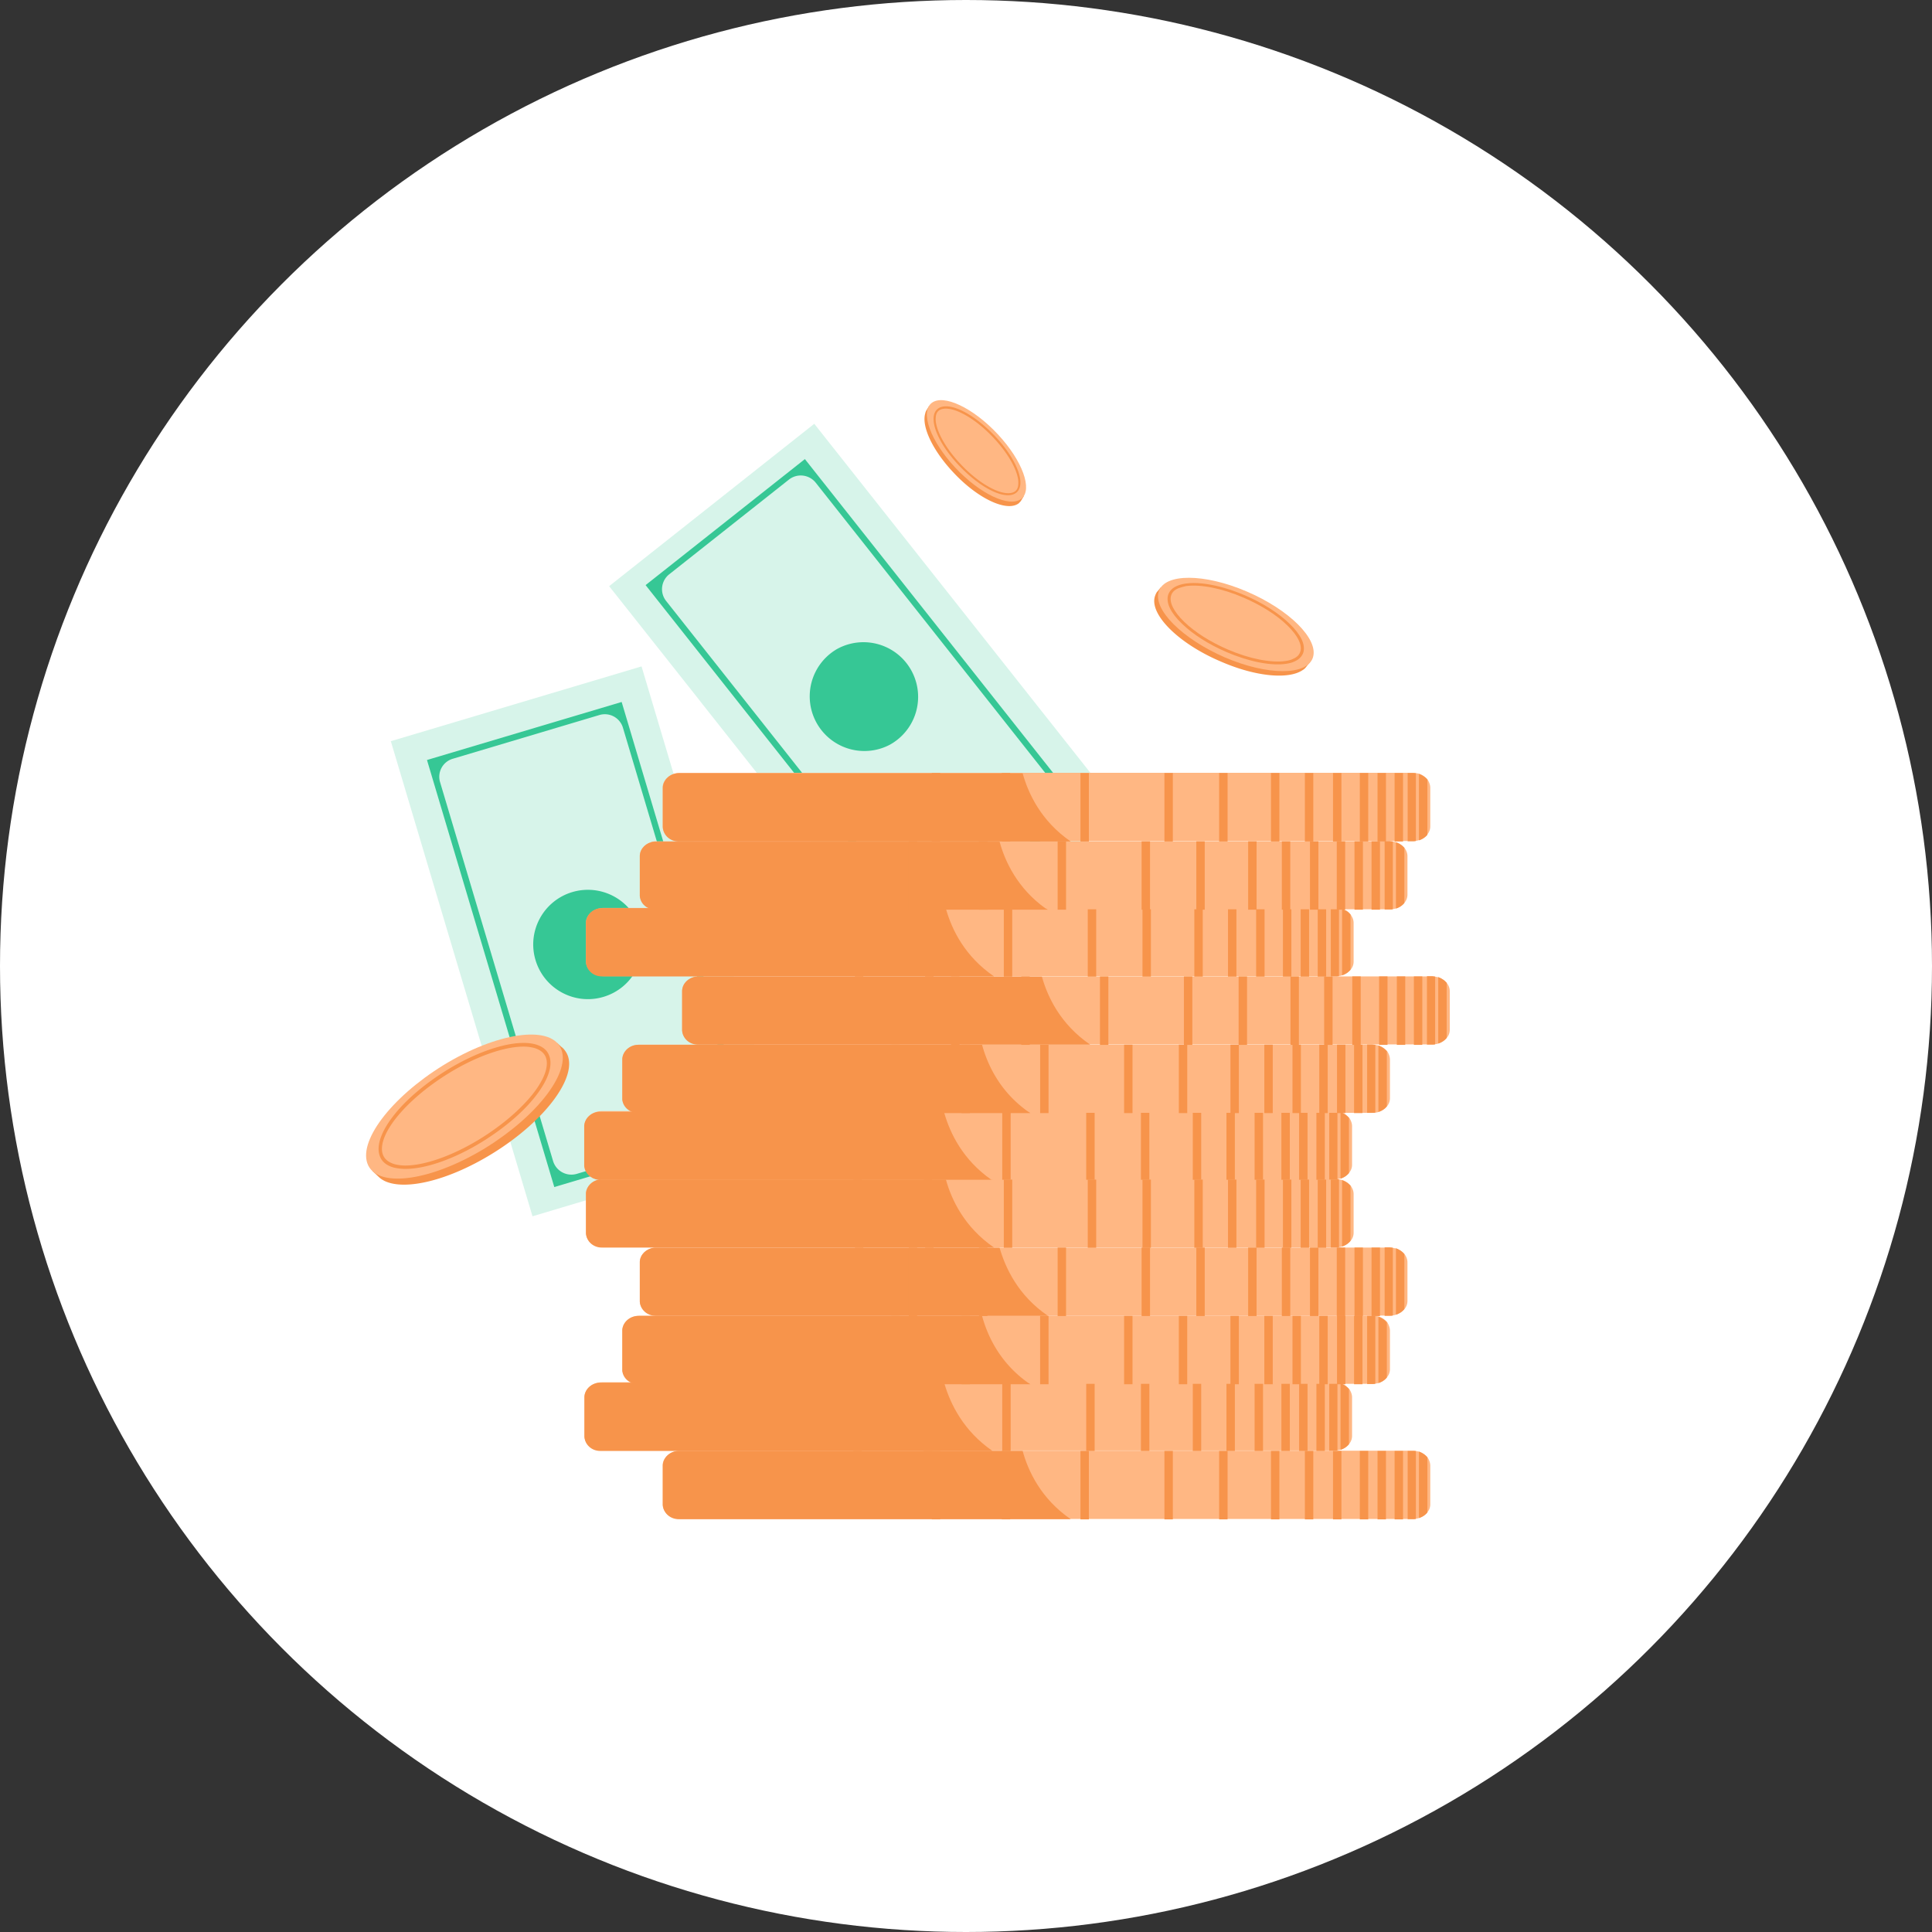 <svg width="310" height="310" fill="none" xmlns="http://www.w3.org/2000/svg"><rect width="100%" height="100%" fill="#333333" stroke="none"/><circle cx="155" cy="155" r="155" fill="#fff"/><path d="M62.71 118.927l40.23-12 15.994 53.636-.01.005 6.74 22.594-40.221 11.995-12.583-42.19-10.15-34.04z" fill="#D7F4EA"/><path d="M68.512 121.947l31.236-9.311 20.428 68.522-31.237 9.31-20.427-68.521zm27.682-7.223l-23.553 7.027a3.006 3.006 0 00-2.027 3.755l18.126 60.776a3.07 3.07 0 003.82 2.067l23.462-6.997a3.054 3.054 0 002.057-3.792l-18.13-60.808a3.034 3.034 0 00-3.755-2.028z" fill="#36C795"/><path d="M102.74 149.039c1.388 4.639-1.26 9.523-5.9 10.911-4.64 1.389-9.523-1.26-10.912-5.899-1.388-4.64 1.26-9.524 5.9-10.912a8.779 8.779 0 0110.912 5.9z" fill="#36C795"/><path d="M180.012 130.39l-32.926 26.052-34.716-43.895v-.01L97.739 94.053 130.655 68l27.326 34.537 22.031 27.853z" fill="#D7F4EA"/><path d="M173.507 129.737l-25.558 20.221-44.358-56.074 25.558-20.22 44.358 56.073zm-23.042 16.958l19.274-15.253a3.025 3.025 0 00.494-4.242l-39.336-49.737a3.068 3.068 0 00-4.316-.505l-19.2 15.19a3.046 3.046 0 00-.495 4.284l39.368 49.768a2.989 2.989 0 004.211.495z" fill="#36C795"/><path d="M142.772 119.498a8.768 8.768 0 10-8.446-15.369 8.77 8.77 0 008.446 15.369z" fill="#36C795"/><path d="M229.494 235.192v6.186c0 .497-.178.96-.497 1.315-.32.391-.782.711-1.351.889a1.43 1.43 0 01-.533.106c-.178.036-.32.036-.498.036H109.166c-1.528 0-2.773-.995-2.844-2.275v-6.292-.107c.071-1.244 1.316-2.275 2.844-2.275H226.65c.178 0 .356 0 .498.036l.533.106c.534.178.996.498 1.351.889.285.427.462.889.462 1.386z" fill="#FFB783"/><path d="M171.801 243.759h-62.919c-1.351 0-2.453-.995-2.524-2.275v-6.292-.106c.071-1.244 1.173-2.275 2.524-2.275h55.205c.889 3.235 2.951 7.678 7.714 10.948zM215.24 232.811h-1.35v10.984h1.35v-10.984zM210.726 232.811h-1.351v10.984h1.351v-10.984zM205.287 232.811h-1.351v10.984h1.351v-10.984zM196.969 232.811h-1.351v10.984h1.351v-10.984zM188.189 232.811h-1.351v10.984h1.351v-10.984zM174.716 232.811h-1.351v10.984h1.351v-10.984z" fill="#F7944B"/><path d="M162.097 232.811h-1.351v10.984h1.351v-10.984zM150.863 232.811h-1.35v10.984h1.35v-10.984zM219.541 232.811h-1.351v10.984h1.351v-10.984zM222.385 232.811h-1.351v10.984h1.351v-10.984zM225.122 232.811h-1.351v10.984h1.351v-10.984zM227.184 232.846v10.878c-.178.035-.32.035-.498.035h-.817v-10.948h.817c.142 0 .32 0 .498.035zM229.032 233.842v8.851a2.82 2.82 0 01-1.35.889v-10.665c.568.214 1.031.534 1.35.925z" fill="#F7944B"/><path d="M216.946 224.208v6.186c0 .497-.177.959-.497 1.315-.32.391-.782.711-1.351.889a1.43 1.43 0 01-.533.106c-.178.036-.32.036-.498.036H96.618c-1.528 0-2.772-.996-2.844-2.275v-6.292-.107c.072-1.244 1.316-2.275 2.844-2.275H214.6l.533.107c.036 0 .036 0 .072.035.035 0 .035 0 .071.036.035.035.106.035.142.071.035 0 .071.036.071.036.035 0 .035.035.071.035.036.036.107.036.142.071.036.036.107.071.142.107.036.035.072.035.107.071.036 0 .036.035.071.071.071.071.142.107.213.178a4.787 4.787 0 01.143.142l.106.107c.285.426.462.888.462 1.35z" fill="#FFB783"/><path d="M159.253 232.811H96.298c-1.35 0-2.453-.996-2.524-2.275v-6.292-.107c.072-1.244 1.174-2.275 2.524-2.275h55.205c.036.107.036.178.072.285.959 3.163 3.021 7.465 7.678 10.664zM202.657 221.827h-1.351v10.984h1.351v-10.984zM198.142 221.827h-1.351v10.984h1.351v-10.984zM192.738 221.827h-1.35v10.984h1.35v-10.984zM184.421 221.827h-1.351v10.984h1.351v-10.984zM175.64 221.827h-1.35v10.984h1.35v-10.984zM162.168 221.827h-1.351v10.984h1.351v-10.984z" fill="#F7944B"/><path d="M149.549 221.827h-1.351v10.984h1.351v-10.984zM138.28 221.826h-1.351v10.984h1.351v-10.984zM206.958 221.827h-1.351v10.984h1.351v-10.984zM209.801 221.827h-1.35v10.984h1.35v-10.984zM212.574 221.827h-1.35v10.984h1.35v-10.984zM214.6 221.862v10.878c-.177.035-.32.035-.497.035h-.818v-10.984h.818c.177.036.355.071.497.071zM216.448 222.893v8.851a2.82 2.82 0 01-1.35.889v-10.664c.568.213 1.031.533 1.35.924z" fill="#F7944B"/><path d="M223.025 213.509v6.185c0 .497-.178.96-.498 1.315-.32.391-.782.711-1.35.889a1.431 1.431 0 01-.534.106c-.177.036-.32.036-.497.036H102.697c-.462 0-.924-.107-1.315-.284-.818-.356-1.422-1.067-1.529-1.884v-.107-6.292-.107c.071-1.244 1.315-2.275 2.844-2.275h117.484c.178 0 .356 0 .498.036l.533.107c.533.177.995.497 1.351.888.284.462.462.924.462 1.387z" fill="#FFB783"/><path d="M165.331 222.111h-62.955a2.61 2.61 0 01-1.173-.284c-.746-.356-1.28-1.067-1.35-1.884v-.107-6.292-.107c.07-1.244 1.173-2.275 2.523-2.275h55.206c.853 3.129 2.808 7.465 7.358 10.7.142.071.249.142.391.249zM208.735 211.127h-1.351v10.984h1.351v-10.984zM204.22 211.127h-1.351v10.984h1.351v-10.984zM198.781 211.127h-1.351v10.984h1.351v-10.984zM190.498 211.127h-1.351v10.984h1.351v-10.984zM181.718 211.127h-1.35v10.984h1.35v-10.984zM168.246 211.127h-1.351v10.984h1.351v-10.984z" fill="#F7944B"/><path d="M155.626 211.127h-1.351v10.984h1.351v-10.984zM144.358 211.127h-1.351v10.984h1.351v-10.984zM213.035 211.127h-1.35v10.984h1.35v-10.984zM215.879 211.127h-1.351v10.984h1.351v-10.984zM218.616 211.127h-1.35v10.984h1.35v-10.984zM220.679 211.162v10.878c-.178.035-.32.035-.498.035h-.818v-10.948h.818c.178 0 .32.035.498.035zM222.527 212.193v8.852c-.32.391-.782.711-1.351.888v-10.664c.569.213 1.031.533 1.351.924z" fill="#F7944B"/><path d="M225.833 202.559v6.185c0 .498-.178.96-.498 1.316a2.812 2.812 0 01-1.35.888 1.433 1.433 0 01-.534.107c-.177.035-.32.035-.497.035H105.505c-1.529 0-2.773-.995-2.844-2.275V202.524v-.107c.071-1.173 1.138-2.097 2.488-2.24H222.954c.177 0 .355 0 .497.036l.534.107c.533.177.995.497 1.35.888.32.391.498.853.498 1.351z" fill="#FFB783"/><path d="M168.14 211.127h-62.955c-1.351 0-2.453-.995-2.524-2.275v-6.292-.107c.071-1.173 1.031-2.097 2.24-2.239h55.489c.924 3.199 2.951 7.643 7.75 10.913zM211.543 200.178h-1.351v10.984h1.351v-10.984zM207.029 200.178h-1.351v10.984h1.351v-10.984zM201.625 200.178h-1.351v10.984h1.351v-10.984zM193.307 200.178h-1.35v10.984h1.35v-10.984zM184.527 200.178h-1.351v10.984h1.351v-10.984zM171.054 200.178h-1.35v10.984h1.35v-10.984z" fill="#F7944B"/><path d="M158.435 200.178h-1.351v10.984h1.351v-10.984zM147.167 200.177h-1.351v10.985h1.351v-10.985zM215.844 200.178h-1.35v10.984h1.35v-10.984zM218.688 200.178h-1.351v10.984h1.351v-10.984zM221.425 200.178h-1.351v10.984h1.351v-10.984zM223.487 200.214v10.877c-.178.036-.32.036-.498.036h-.817v-10.984h.817c.178.035.356.035.498.071zM225.335 201.209v8.851c-.32.391-.782.711-1.351.889v-10.664c.569.213 1.031.533 1.351.924z" fill="#F7944B"/><path d="M217.195 191.611v6.186c0 .497-.177.959-.497 1.315-.32.391-.782.711-1.351.888a1.412 1.412 0 01-.533.107c-.071 0-.107 0-.178.036H96.867c-1.528 0-2.773-.996-2.844-2.275v-6.292-.107-.107c.107-.995.996-1.848 2.133-2.097h.071c.214-.035.391-.071.605-.071H214.672c.035 0 .071 0 .142.036l.533.106c.533.178.995.498 1.351.889.32.427.497.889.497 1.386z" fill="#FFB783"/><path d="M159.501 200.177H96.547c-1.351 0-2.453-.995-2.524-2.275v-6.292-.106-.107c.107-1.031.924-1.884 1.955-2.097.036 0 .071 0 .107-.036.142-.035.284-.035.462-.035h55.205c0 .035 0 .035.036.071.888 3.199 2.95 7.607 7.713 10.877zM202.905 189.23h-1.35v10.984h1.35V189.23zM198.391 189.23h-1.351v10.984h1.351V189.23zM192.988 189.23h-1.351v10.984h1.351V189.23zM184.669 189.23h-1.351v10.984h1.351V189.23zM175.889 189.23h-1.351v10.984h1.351V189.23zM162.417 189.23h-1.351v10.984h1.351V189.23z" fill="#F7944B"/><path d="M149.797 189.23h-1.351v10.984h1.351V189.23zM138.529 189.229h-1.351v10.984h1.351v-10.984zM207.206 189.23h-1.351v10.984h1.351V189.23zM210.05 189.23h-1.351v10.984h1.351V189.23zM212.787 189.23h-1.35v10.984h1.35V189.23zM214.849 189.265v10.878c-.177.035-.319.035-.497.035h-.818v-10.984h.818c.178.036.355.036.497.071zM216.697 190.261v8.851a2.82 2.82 0 01-1.35.889v-10.629a2.82 2.82 0 011.35.889z" fill="#F7944B"/><path d="M216.946 180.698v6.186c0 .497-.177.959-.497 1.315-.32.391-.782.711-1.351.888a6.596 6.596 0 00-.391.107c-.036 0-.071 0-.107.036-.177.035-.32.035-.497.035H96.618c-.106 0-.249 0-.355-.035-.036 0-.107 0-.142-.036-1.28-.178-2.275-1.102-2.347-2.239v-6.292-.107c.072-1.244 1.316-2.275 2.844-2.275H214.6l.533.107c.036 0 .036 0 .072.035.035 0 .035 0 .071.036.035.035.106.035.142.071.035.035.106.035.142.071.036.035.107.035.142.071.036.036.107.071.142.107.036.035.072.035.107.071.036 0 .036.035.071.071.071.071.142.107.213.178l.072.071.071.071.106.106c.285.427.462.889.462 1.351z" fill="#FFB783"/><path d="M159.253 189.301H95.978c-1.208-.142-2.168-1.102-2.24-2.24v-6.292-.106c.072-1.244 1.174-2.275 2.525-2.275h55.205c.035.106.035.177.071.284.924 3.164 2.95 7.429 7.536 10.629.107-.071.142-.036.178 0zM202.656 178.317h-1.35v10.984h1.35v-10.984zM198.141 178.317h-1.35v10.984h1.35v-10.984zM192.738 178.317h-1.351v10.984h1.351v-10.984zM184.42 178.317h-1.351v10.984h1.351v-10.984zM175.64 178.317h-1.351v10.984h1.351v-10.984zM162.167 178.317h-1.351v10.984h1.351v-10.984z" fill="#F7944B"/><path d="M149.548 178.317h-1.351v10.984h1.351v-10.984zM138.28 178.316h-1.351V189.3h1.351v-10.984zM206.957 178.317h-1.351v10.984h1.351v-10.984zM209.801 178.317h-1.351v10.984h1.351v-10.984zM212.573 178.317h-1.35v10.984h1.35v-10.984zM214.6 178.352v10.878c-.178.035-.32.035-.498.035h-.817v-10.984h.817c.178.036.356.071.498.071zM216.448 179.383v8.851a2.82 2.82 0 01-1.35.889v-10.664c.568.213 1.031.533 1.35.924z" fill="#F7944B"/><path d="M223.025 170.033v6.185c0 .498-.178.96-.498 1.316-.32.391-.782.711-1.351.888a1.428 1.428 0 01-.533.107c-.178.035-.32.035-.498.035H102.696c-.462 0-.924-.106-1.315-.284-.818-.355-1.422-1.066-1.528-1.884v-.107V169.998v-.107c.07-1.244 1.315-2.275 2.843-2.275h117.485c.177 0 .355 0 .497.035l.534.107c.533.178.995.498 1.35.889.285.426.463.888.463 1.386z" fill="#FFB783"/><path d="M165.331 178.601h-62.955a2.61 2.61 0 01-1.173-.284c-.746-.356-1.28-1.067-1.35-1.884v-.107-6.292-.107c.07-1.244 1.173-2.275 2.523-2.275h55.206c.853 3.129 2.808 7.465 7.358 10.7.142.071.249.142.391.249zM208.735 167.617h-1.351v10.984h1.351v-10.984zM204.22 167.617h-1.351v10.984h1.351v-10.984zM198.781 167.617h-1.35v10.984h1.35v-10.984zM190.499 167.617h-1.351v10.984h1.351v-10.984zM181.718 167.617h-1.35v10.984h1.35v-10.984zM168.246 167.617h-1.35v10.984h1.35v-10.984z" fill="#F7944B"/><path d="M155.627 167.617h-1.351v10.984h1.351v-10.984zM144.358 167.616h-1.351V178.6h1.351v-10.984zM213.036 167.617h-1.351v10.984h1.351v-10.984zM215.88 167.617h-1.351v10.984h1.351v-10.984zM218.617 167.617h-1.351v10.984h1.351v-10.984zM220.679 167.652v10.878c-.178.035-.32.035-.498.035h-.818v-10.984h.818c.178.036.32.071.498.071zM222.527 168.683v8.852c-.32.391-.782.711-1.351.888v-10.664c.569.213 1.031.533 1.351.924z" fill="#F7944B"/><path d="M232.623 159.049v6.185c0 .498-.178.96-.498 1.315a2.82 2.82 0 01-1.35.889 1.433 1.433 0 01-.534.107c-.177.035-.319.035-.497.035H112.295c-1.529 0-2.773-.995-2.844-2.275v-6.292-.106c.071-1.173 1.138-2.098 2.488-2.24H229.744c.178 0 .355 0 .497.036l.534.106c.533.178.995.498 1.35.889.32.391.498.853.498 1.351z" fill="#FFB783"/><path d="M174.93 167.617h-62.955c-1.351 0-2.453-.996-2.524-2.275v-6.292-.107c.071-1.173 1.031-2.097 2.24-2.239h55.489c.889 3.199 2.951 7.642 7.75 10.913zM218.333 156.668h-1.351v10.984h1.351v-10.984zM213.818 156.668h-1.351v10.984h1.351v-10.984zM208.415 156.668h-1.351v10.984h1.351v-10.984zM200.097 156.668h-1.351v10.984h1.351v-10.984zM191.317 156.668h-1.351v10.984h1.351v-10.984zM177.844 156.668h-1.35v10.984h1.35v-10.984z" fill="#F7944B"/><path d="M165.225 156.668h-1.351v10.984h1.351v-10.984zM153.956 156.667h-1.351v10.984h1.351v-10.984zM222.634 156.668h-1.351v10.984h1.351v-10.984zM225.478 156.668h-1.351v10.984h1.351v-10.984zM228.215 156.668h-1.351v10.984h1.351v-10.984zM230.277 156.704v10.877c-.178.036-.32.036-.498.036h-.818v-10.984h.818c.178.035.32.035.498.071zM232.125 157.699v8.851c-.32.391-.782.711-1.351.889v-10.664c.569.213 1.031.533 1.351.924z" fill="#F7944B"/><path d="M217.195 148.101v6.185c0 .498-.177.96-.497 1.316-.32.391-.782.711-1.351.888a1.432 1.432 0 01-.533.107c-.071 0-.107 0-.178.036H96.867c-1.528 0-2.773-.996-2.844-2.275v-6.292-.107c.072-1.244 1.316-2.275 2.844-2.275h117.627c.106 0 .249 0 .355.035l.533.107c.072.036.178.071.249.107.036.035.107.035.143.071.035.035.106.035.142.071h.035c.036.036.071.036.142.071.107.071.178.142.285.213.035.036.071.036.071.071l.035.036.072.071c.035.036.071.071.106.142.356.462.533.924.533 1.422z" fill="#FFB783"/><path d="M159.501 156.667H96.547c-1.351 0-2.453-.995-2.524-2.275V148.1v-.106c.071-1.244 1.173-2.275 2.524-2.275h55.205c.036.071.036.177.071.248.924 3.2 2.986 7.501 7.678 10.7zM202.905 145.719h-1.35v10.985h1.35v-10.985zM198.391 145.719h-1.351v10.985h1.351v-10.985zM192.988 145.719h-1.351v10.985h1.351v-10.985zM184.669 145.719h-1.351v10.985h1.351v-10.985zM175.889 145.719h-1.351v10.985h1.351v-10.985zM162.417 145.719h-1.351v10.985h1.351v-10.985z" fill="#F7944B"/><path d="M149.797 145.719h-1.351v10.985h1.351v-10.985zM138.529 145.719h-1.351v10.985h1.351v-10.985zM207.206 145.719h-1.351v10.985h1.351v-10.985zM210.05 145.719h-1.351v10.985h1.351v-10.985zM212.787 145.719h-1.35v10.985h1.35v-10.985zM214.849 145.755v10.878c-.177.035-.319.035-.497.035h-.818v-10.949h.818c.178 0 .355 0 .497.036zM216.697 146.75v8.852a2.812 2.812 0 01-1.35.888v-10.664c.568.213 1.031.533 1.35.924z" fill="#F7944B"/><path d="M225.833 137.365v6.185c0 .498-.178.96-.498 1.315a2.82 2.82 0 01-1.35.889 1.433 1.433 0 01-.534.107c-.177.035-.32.035-.497.035H105.505c-.462 0-.889-.106-1.28-.248-.853-.356-1.457-1.067-1.564-1.92v-.107-6.292-.106c.071-1.173 1.138-2.098 2.488-2.24H222.954c.177 0 .355 0 .497.036l.534.106c.533.178.995.498 1.35.889.32.427.498.889.498 1.351z" fill="#FFB783"/><path d="M168.14 145.968h-62.955c-.391 0-.782-.106-1.138-.248-.782-.356-1.315-1.067-1.386-1.92v-.107-6.292-.106c.071-1.173 1.031-2.098 2.24-2.24h55.489c.853 3.128 2.844 7.465 7.359 10.7.142.036.284.142.391.213zM211.543 134.984h-1.351v10.984h1.351v-10.984zM207.029 134.984h-1.351v10.984h1.351v-10.984zM201.625 134.984h-1.351v10.984h1.351v-10.984zM193.307 134.984h-1.35v10.984h1.35v-10.984zM184.527 134.984h-1.351v10.984h1.351v-10.984zM171.054 134.984h-1.35v10.984h1.35v-10.984z" fill="#F7944B"/><path d="M158.435 134.984h-1.351v10.984h1.351v-10.984zM147.167 134.983h-1.351v10.984h1.351v-10.984zM215.844 134.984h-1.35v10.984h1.35v-10.984zM218.688 134.984h-1.351v10.984h1.351v-10.984zM221.425 134.984h-1.351v10.984h1.351v-10.984zM223.487 135.02v10.877c-.178.036-.32.036-.498.036h-.817v-10.984h.817c.178.035.356.071.498.071zM225.335 136.051v8.851c-.32.391-.782.711-1.351.889v-10.629a2.824 2.824 0 011.351.889z" fill="#F7944B"/><path d="M229.494 126.417v6.185c0 .498-.178.96-.497 1.316-.32.391-.782.711-1.351.888a1.412 1.412 0 01-.533.107c-.072 0-.107 0-.178.036H109.166c-1.528 0-2.773-.996-2.844-2.275v-6.292-.107c.071-1.244 1.316-2.275 2.844-2.275H226.65c.178 0 .356 0 .498.036l.533.106c.534.178.996.498 1.351.889.285.462.462.889.462 1.386z" fill="#FFB783"/><path d="M171.801 135.02h-62.919c-1.351 0-2.453-.996-2.524-2.275v-6.292-.107c.071-1.244 1.173-2.275 2.524-2.275h55.205c.889 3.199 2.915 7.643 7.714 10.949 0-.036 0 0 0 0zM215.24 124.036h-1.35v10.984h1.35v-10.984zM210.726 124.036h-1.351v10.984h1.351v-10.984zM205.287 124.036h-1.351v10.984h1.351v-10.984zM196.969 124.036h-1.351v10.984h1.351v-10.984zM188.189 124.036h-1.351v10.984h1.351v-10.984zM174.716 124.036h-1.351v10.984h1.351v-10.984z" fill="#F7944B"/><path d="M162.097 124.036h-1.351v10.984h1.351v-10.984zM150.863 124.036h-1.35v10.984h1.35v-10.984zM219.541 124.036h-1.351v10.984h1.351v-10.984zM222.385 124.036h-1.351v10.984h1.351v-10.984zM225.122 124.036h-1.351v10.984h1.351v-10.984zM227.184 124.071v10.878c-.178.035-.32.035-.498.035h-.817v-10.948h.817c.142 0 .32.035.498.035zM229.032 125.102v8.851a2.82 2.82 0 01-1.35.889v-10.664c.568.213 1.031.533 1.35.924zM90.958 169.055a3.583 3.583 0 00-.443-.665 2.054 2.054 0 00-.444-.416l-.664-.623-.178.124c-3.324-1.538-10.15.083-17.064 4.324-8.377 5.114-13.74 12.182-12.188 15.923l-.222.167.93.873.134.124.044.042c.222.208.488.374.798.54 3.28 1.622 10.194 0 17.197-4.282 8.51-5.197 13.962-12.431 12.1-16.131z" fill="#F7944B"/><path d="M71.19 170.884c8.51-5.197 16.931-6.444 18.749-2.785 1.861 3.7-3.59 10.892-12.1 16.131-8.51 5.197-16.931 6.444-18.749 2.785-1.817-3.7 3.59-10.892 12.1-16.131z" fill="#FFB783"/><path d="M65.074 187.556a8.12 8.12 0 01-1.862-.208c-1.064-.291-1.817-.831-2.172-1.621-.753-1.58-.044-3.908 1.995-6.569 1.995-2.619 5.097-5.239 8.643-7.442 5.496-3.368 11.036-4.989 14.183-4.158 1.064.291 1.817.832 2.172 1.622.753 1.58.044 3.908-1.995 6.569-1.994 2.619-5.097 5.238-8.643 7.442-4.52 2.785-9.086 4.365-12.321 4.365zm18.925-19.623c-3.102 0-7.623 1.579-12.01 4.282-3.502 2.162-6.516 4.739-8.51 7.275-1.907 2.453-2.616 4.615-1.951 5.987.31.624.93 1.081 1.817 1.331a6.9 6.9 0 001.684.207c3.103 0 7.624-1.579 12.012-4.282 3.501-2.162 6.515-4.739 8.51-7.275 1.906-2.453 2.615-4.615 1.95-5.987-.31-.624-.93-1.081-1.817-1.331a6.898 6.898 0 00-1.685-.207zM163.475 80.749l.313-.336.191-.31.286-.466-.099-.07c.464-2.086-1.225-5.767-4.478-9.217-3.912-4.175-8.526-6.396-10.507-5.085l-.108-.114-.382.622-.064.103c-.095.155-.141.346-.187.536-.554 2.06 1.193 5.818 4.456 9.312 3.929 4.262 8.675 6.501 10.579 5.025z" fill="#F7944B"/><path d="M160.102 69.677c3.97 4.253 5.642 8.887 3.778 10.355-1.904 1.477-6.65-.763-10.62-5.016-3.97-4.254-5.642-8.888-3.778-10.356 1.904-1.476 6.65.764 10.62 5.017z" fill="#FFB783"/><path d="M149.9 68.149a4.767 4.767 0 01-.101-1.11c.039-.642.275-1.143.679-1.452.807-.618 2.231-.502 3.978.36 1.698.83 3.57 2.3 5.251 4.082 2.555 2.734 4.142 5.711 4.018 7.592-.038.641-.275 1.142-.679 1.451-.807.618-2.231.503-3.978-.36-1.698-.829-3.57-2.3-5.251-4.082-2.113-2.236-3.543-4.657-3.917-6.481zm13.417 8.515c-.365-1.78-1.787-4.158-3.851-6.36-1.631-1.746-3.453-3.182-5.151-4.01-1.607-.802-2.95-.934-3.653-.428-.331.249-.504.647-.519 1.192-.028.278.002.633.074.98.365 1.781 1.786 4.159 3.85 6.36 1.631 1.747 3.453 3.183 5.151 4.011 1.607.802 2.95.934 3.653.428.331-.25.504-.647.519-1.193a3.684 3.684 0 00-.073-.98zM185.326 95.644c.064-.178.128-.355.236-.539.07-.136.189-.237.265-.332l.417-.522.144.063c2.296-1.465 7.469-.994 13.003 1.358 6.688 2.9 11.384 7.515 10.642 10.436l.193.099-.607.759-.076.095c-.152.19-.309.339-.517.453-2.24 1.541-7.501 1.082-13.091-1.346-6.819-2.88-11.577-7.613-10.609-10.525z" fill="#F7944B"/><path d="M200.042 94.906c-6.826-2.921-13.142-2.934-14.11-.022-.968 2.912 3.79 7.644 10.621 10.607 6.826 2.922 13.142 2.934 14.11.022.962-2.953-3.796-7.685-10.621-10.607z" fill="#FFB783"/><path d="M196.786 104.617c-2.864-1.225-5.38-2.836-7.151-4.555-1.82-1.753-2.59-3.364-2.192-4.64.224-.62.691-1.108 1.451-1.428 2.236-.952 6.488-.348 10.88 1.539 2.864 1.225 5.38 2.836 7.151 4.555 1.82 1.754 2.59 3.365 2.192 4.64-.224.621-.691 1.108-1.451 1.428-.377.18-.854.291-1.336.361-2.369.341-5.913-.323-9.544-1.9zm-7.701-10.23c-.634.26-1.025.652-1.173 1.177-.34 1.058.418 2.586 2.083 4.194 1.72 1.684 4.231 3.254 7.001 4.451 3.487 1.513 6.987 2.184 9.268 1.855.439-.063.872-.168 1.205-.342.634-.259 1.025-.652 1.173-1.177.34-1.057-.418-2.586-2.083-4.194-1.72-1.684-4.231-3.254-7.001-4.45-3.487-1.514-6.987-2.185-9.268-1.856-.433.105-.866.209-1.205.342z" fill="#F7944B"/></svg>